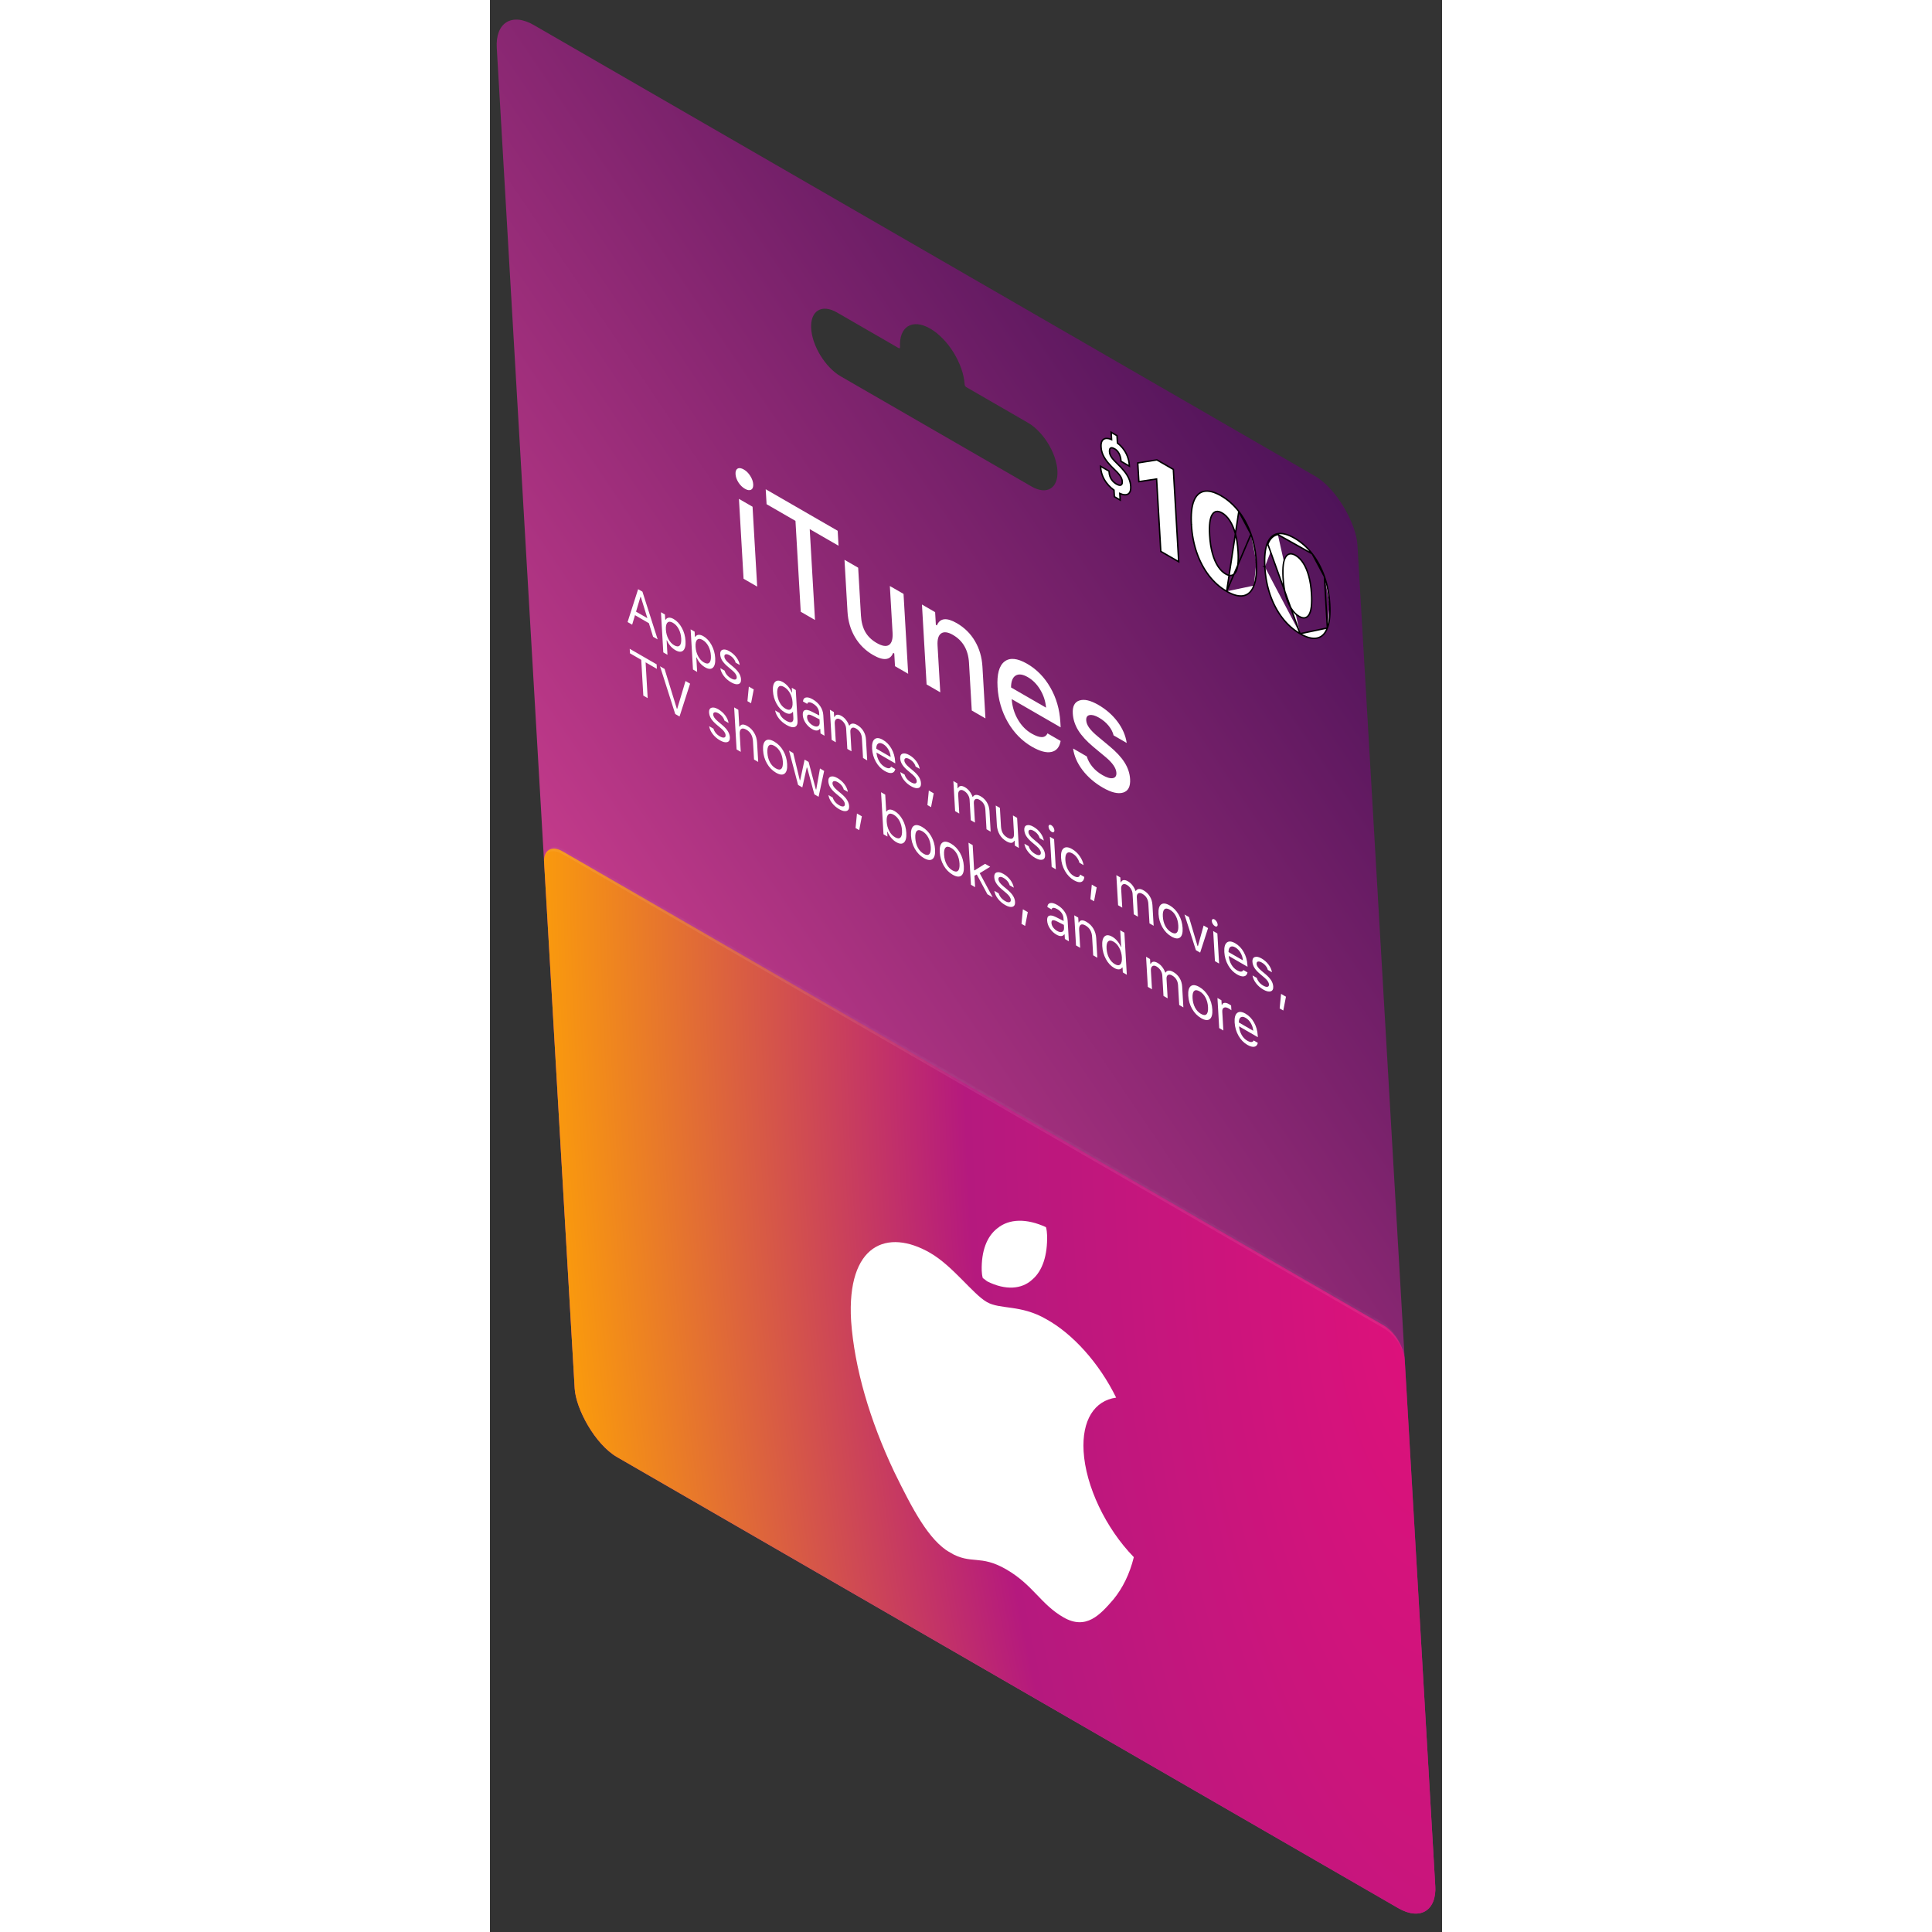 <svg width="300" height="300" viewBox="0 0 171 347" fill="none" xmlns="http://www.w3.org/2000/svg">
<rect x="0" y="0" width="171" height="347" fill="#333333" stroke="none"/>
<g clip-path="url(#clip0_6873_1550)">
<path fill-rule="evenodd" clip-rule="evenodd" d="M155.807 97.847C155.544 93.309 152.14 87.787 148.203 85.515L7.874 4.496C3.937 2.223 0.959 4.059 1.223 8.597L15.194 249.449C15.458 253.987 18.862 259.508 22.799 261.781L163.128 342.8C167.065 345.072 170.042 343.236 169.779 338.698L155.807 97.847ZM85.256 69.052V69.052C85.266 69.226 85.394 69.44 85.545 69.527L96.614 75.918C99.36 77.503 101.736 81.355 101.92 84.522C102.103 87.688 100.026 88.969 97.279 87.383L62.997 67.591C60.25 66.005 57.875 62.153 57.691 58.986C57.508 55.82 59.585 54.539 62.332 56.125L73.401 62.516C73.551 62.602 73.662 62.526 73.652 62.353V62.353C73.438 58.659 75.862 57.164 79.066 59.014C82.271 60.864 85.042 65.359 85.256 69.052Z" fill="url(#paint0_linear_6873_1550)"/>
<mask id="path-3-inside-1_6873_1550" fill="white">
<path d="M9.714 154.956C9.582 152.688 11.071 151.769 13.04 152.906L160.496 238.04C162.465 239.176 164.167 241.937 164.299 244.206L170.257 346.915L15.672 257.665L9.714 154.956Z"/>
</mask>
<path d="M9.714 154.956C9.582 152.688 11.071 151.769 13.04 152.906L160.496 238.04C162.465 239.176 164.167 241.937 164.299 244.206L170.257 346.915L15.672 257.665L9.714 154.956Z" fill="url(#paint1_radial_6873_1550)"/>
<path d="M9.714 154.956C9.566 152.404 11.241 151.371 13.455 152.649L160.021 237.269C162.235 238.548 164.15 241.653 164.299 244.206L164.299 244.206C164.183 242.221 162.494 239.69 160.526 238.554L13.069 153.419C11.101 152.283 9.599 152.971 9.714 154.956L9.714 154.956ZM170.257 346.915L15.672 257.665L170.257 346.915ZM15.672 257.665L9.476 150.848L15.672 257.665ZM164.06 240.098L170.257 346.915L164.06 240.098Z" fill="white" fill-opacity="0.1" mask="url(#path-3-inside-1_6873_1550)"/>
<g clip-path="url(#clip1_6873_1550)">
<path d="M112.467 251.02C108.54 251.569 106.3 255.104 106.622 260.654C106.985 266.898 110.567 274.466 115.643 279.676C114.889 282.727 113.636 285.223 112.006 287.233C109.606 290.004 107.093 292.845 102.997 290.48C98.901 288.115 97.535 284.644 92.716 281.862C88.018 279.15 86.501 281.09 82.646 278.864C78.791 276.639 75.907 271.084 72.606 264.35C68.228 255.117 65.472 245.747 64.86 237.213C64.063 223.476 71.347 220.573 79.057 225.025C83.153 227.389 86.703 232.389 89.233 233.85C91.642 235.241 95.312 234.275 99.889 236.918C104.7 239.562 109.431 244.841 112.467 251.02ZM97.383 229.838C99.27 228.246 100.153 225.403 100.064 221.864C100.04 221.448 100.008 220.893 99.863 220.407C96.394 218.806 93.254 218.871 91.142 220.602C89.247 222.056 88.236 224.691 88.324 228.229C88.349 228.646 88.373 229.062 88.517 229.548C88.758 229.687 89.128 230.034 89.369 230.173C92.605 231.774 95.504 231.57 97.383 229.838Z" fill="white"/>
</g>
<path d="M29.298 114.367L28.547 111.932L26.05 110.49L25.539 112.197L24.717 111.722L26.612 105.822L27.386 106.269L30.12 114.842L29.298 114.367ZM27.032 107.194L26.236 109.856L28.272 111.031L27.102 107.234L27.032 107.194ZM32.992 111.183C33.59 111.528 34.082 112.057 34.468 112.771C34.857 113.487 35.076 114.27 35.125 115.119C35.175 115.965 35.034 116.54 34.704 116.844C34.374 117.144 33.911 117.123 33.317 116.78C32.983 116.587 32.683 116.338 32.416 116.032C32.148 115.722 31.942 115.387 31.798 115.025L31.729 114.985L31.881 117.603L31.132 117.171L30.714 109.959L31.427 110.371L31.48 111.274L31.549 111.314C31.682 111.09 31.875 110.966 32.129 110.941C32.386 110.918 32.673 110.999 32.992 111.183ZM33.093 115.899C33.523 116.147 33.849 116.163 34.072 115.945C34.295 115.728 34.388 115.304 34.351 114.672C34.314 114.04 34.164 113.475 33.9 112.976C33.638 112.48 33.293 112.107 32.863 111.86C32.44 111.615 32.114 111.603 31.886 111.824C31.657 112.041 31.561 112.46 31.597 113.082C31.633 113.701 31.785 114.263 32.053 114.77C32.323 115.278 32.67 115.655 33.093 115.899ZM38.324 114.261C38.921 114.606 39.413 115.135 39.799 115.85C40.188 116.565 40.407 117.348 40.457 118.197C40.506 119.043 40.365 119.618 40.035 119.922C39.705 120.222 39.243 120.201 38.648 119.858C38.315 119.665 38.014 119.416 37.747 119.11C37.48 118.8 37.274 118.465 37.13 118.104L37.06 118.063L37.212 120.681L36.464 120.249L36.045 113.038L36.759 113.449L36.811 114.352L36.881 114.392C37.014 114.168 37.207 114.044 37.46 114.019C37.717 113.996 38.005 114.077 38.324 114.261ZM38.425 118.977C38.854 119.225 39.18 119.241 39.403 119.023C39.626 118.806 39.719 118.382 39.682 117.75C39.646 117.118 39.495 116.553 39.231 116.055C38.969 115.558 38.624 115.186 38.195 114.938C37.771 114.693 37.446 114.681 37.217 114.902C36.989 115.119 36.892 115.538 36.929 116.16C36.964 116.779 37.116 117.341 37.384 117.848C37.654 118.356 38.002 118.733 38.425 118.977ZM41.354 117.532C41.328 117.084 41.473 116.806 41.789 116.698C42.105 116.589 42.512 116.679 43.011 116.967C43.501 117.25 43.913 117.614 44.248 118.059C44.582 118.504 44.786 118.963 44.862 119.436L44.122 119.009C44.057 118.759 43.931 118.518 43.744 118.287C43.559 118.054 43.328 117.858 43.049 117.697C42.768 117.534 42.536 117.473 42.353 117.513C42.173 117.555 42.09 117.694 42.104 117.932C42.115 118.116 42.189 118.307 42.327 118.506C42.467 118.703 42.679 118.921 42.962 119.159L43.696 119.776C44.149 120.158 44.489 120.527 44.714 120.883C44.942 121.241 45.068 121.612 45.09 121.997C45.118 122.475 44.962 122.765 44.623 122.866C44.284 122.965 43.845 122.858 43.305 122.546C42.783 122.245 42.348 121.864 41.999 121.404C41.65 120.944 41.442 120.479 41.375 120.007L42.145 120.452C42.223 120.723 42.359 120.979 42.556 121.222C42.752 121.461 42.996 121.665 43.289 121.834C43.605 122.017 43.861 122.088 44.054 122.048C44.248 122.008 44.338 121.865 44.324 121.617C44.302 121.249 44.04 120.852 43.536 120.425L42.718 119.735C42.267 119.355 41.932 118.99 41.712 118.641C41.496 118.29 41.376 117.92 41.354 117.532ZM46.898 126.307L46.245 125.931L46.497 123.318L47.376 123.825L46.898 126.307ZM54.055 127.337C54.284 127.13 54.381 126.731 54.347 126.139C54.313 125.547 54.161 125.004 53.891 124.509C53.621 124.014 53.272 123.642 52.842 123.395C52.413 123.147 52.09 123.128 51.872 123.338C51.654 123.549 51.563 123.953 51.598 124.552C51.632 125.15 51.779 125.692 52.037 126.177C52.295 126.662 52.638 127.028 53.068 127.276C53.5 127.526 53.829 127.546 54.055 127.337ZM53.272 130.215C52.712 129.892 52.25 129.496 51.887 129.028C51.526 128.561 51.304 128.085 51.219 127.6L52.011 128.057C52.065 128.305 52.198 128.553 52.412 128.803C52.625 129.052 52.897 129.272 53.228 129.463C53.648 129.706 53.97 129.781 54.191 129.689C54.416 129.603 54.517 129.36 54.494 128.963L54.432 127.899L54.363 127.859C54.232 128.071 54.044 128.186 53.798 128.202C53.552 128.215 53.268 128.129 52.946 127.943C52.343 127.595 51.85 127.073 51.468 126.377C51.085 125.678 50.87 124.92 50.823 124.105C50.776 123.289 50.916 122.735 51.244 122.443C51.572 122.15 52.035 122.177 52.632 122.522C52.96 122.711 53.263 122.97 53.543 123.3C53.823 123.626 54.039 123.974 54.193 124.344L54.262 124.384L54.212 123.526L54.926 123.938L55.245 129.44C55.28 130.045 55.12 130.417 54.763 130.558C54.407 130.698 53.91 130.583 53.272 130.215ZM57.957 130.274C58.343 130.496 58.654 130.552 58.892 130.44C59.132 130.33 59.241 130.081 59.218 129.693L59.19 129.197L57.933 128.564C57.581 128.386 57.327 128.321 57.169 128.37C57.013 128.418 56.942 128.579 56.958 128.853C56.974 129.124 57.075 129.389 57.261 129.649C57.446 129.904 57.678 130.113 57.957 130.274ZM57.862 130.95C57.401 130.684 57.012 130.319 56.697 129.856C56.384 129.391 56.213 128.915 56.185 128.426C56.157 127.945 56.283 127.653 56.563 127.549C56.843 127.446 57.256 127.534 57.802 127.814L59.149 128.5L59.121 128.008C59.101 127.674 58.996 127.366 58.806 127.085C58.616 126.804 58.347 126.563 57.999 126.362C57.718 126.2 57.488 126.123 57.309 126.133C57.13 126.143 57.021 126.24 56.981 126.424L56.224 125.987C56.248 125.584 56.421 125.348 56.742 125.278C57.066 125.209 57.479 125.32 57.981 125.61C58.549 125.938 58.998 126.351 59.327 126.847C59.655 127.344 59.836 127.875 59.869 128.44L60.084 132.141L59.37 131.729L59.324 130.932L59.254 130.892C59.12 131.092 58.933 131.197 58.692 131.207C58.452 131.217 58.175 131.131 57.862 130.95ZM61.369 132.883L61.055 127.477L61.769 127.889L61.818 128.742L61.888 128.782C61.978 128.543 62.131 128.407 62.348 128.374C62.564 128.337 62.829 128.409 63.142 128.59C63.45 128.767 63.719 129.005 63.949 129.303C64.182 129.602 64.364 129.93 64.494 130.286L64.564 130.327C64.674 130.109 64.852 129.989 65.098 129.966C65.343 129.943 65.625 130.023 65.944 130.208C66.423 130.484 66.8 130.85 67.076 131.307C67.352 131.76 67.506 132.269 67.539 132.834L67.755 136.571L67.007 136.139L66.802 132.603C66.756 131.811 66.404 131.224 65.746 130.844C65.427 130.66 65.172 130.63 64.984 130.753C64.794 130.877 64.71 131.114 64.73 131.465L64.932 134.94L64.184 134.508L63.971 130.837C63.952 130.516 63.847 130.209 63.657 129.914C63.469 129.622 63.227 129.39 62.931 129.219C62.626 129.043 62.376 129.028 62.18 129.173C61.986 129.32 61.901 129.584 61.923 129.965L62.117 133.315L61.369 132.883ZM70.619 133.644C70.245 133.428 69.946 133.395 69.722 133.547C69.499 133.699 69.386 134.006 69.385 134.467L71.969 135.959C71.932 135.476 71.791 135.023 71.545 134.6C71.299 134.177 70.991 133.858 70.619 133.644ZM72.049 137.697L72.797 138.129C72.711 138.532 72.502 138.765 72.169 138.828C71.839 138.893 71.419 138.778 70.909 138.483C70.259 138.108 69.73 137.56 69.32 136.839C68.911 136.115 68.682 135.325 68.632 134.469C68.583 133.616 68.735 133.047 69.088 132.759C69.441 132.472 69.94 132.515 70.584 132.886C71.216 133.251 71.728 133.781 72.118 134.475C72.509 135.169 72.729 135.937 72.778 136.78L72.797 137.111L69.425 135.164L69.427 135.204C69.479 135.751 69.634 136.251 69.893 136.704C70.155 137.159 70.484 137.501 70.882 137.731C71.488 138.081 71.877 138.07 72.049 137.697ZM73.679 136.195C73.653 135.747 73.798 135.469 74.114 135.361C74.43 135.252 74.838 135.342 75.337 135.63C75.827 135.913 76.239 136.277 76.573 136.722C76.907 137.167 77.112 137.626 77.187 138.099L76.447 137.672C76.382 137.422 76.256 137.181 76.069 136.95C75.885 136.717 75.653 136.521 75.375 136.36C75.093 136.198 74.861 136.136 74.679 136.176C74.499 136.218 74.416 136.357 74.43 136.595C74.44 136.779 74.514 136.97 74.652 137.169C74.793 137.367 75.004 137.584 75.287 137.822L76.021 138.439C76.475 138.821 76.814 139.19 77.04 139.546C77.268 139.904 77.393 140.275 77.415 140.66C77.443 141.138 77.287 141.428 76.949 141.529C76.609 141.628 76.17 141.521 75.631 141.21C75.109 140.908 74.673 140.527 74.324 140.067C73.975 139.607 73.767 139.142 73.701 138.67L74.471 139.115C74.548 139.386 74.685 139.642 74.881 139.885C75.077 140.124 75.322 140.328 75.615 140.497C75.931 140.68 76.186 140.751 76.38 140.711C76.574 140.671 76.663 140.528 76.649 140.28C76.628 139.913 76.365 139.515 75.861 139.089L75.043 138.398C74.592 138.018 74.257 137.654 74.038 137.304C73.821 136.953 73.701 136.583 73.679 136.195ZM79.223 144.97L78.571 144.594L78.823 141.981L79.701 142.489L79.223 144.97ZM83.545 145.687L83.231 140.28L83.945 140.692L83.994 141.545L84.064 141.585C84.154 141.346 84.307 141.21 84.524 141.177C84.74 141.14 85.005 141.212 85.318 141.393C85.626 141.571 85.895 141.808 86.125 142.106C86.358 142.406 86.54 142.733 86.67 143.09L86.739 143.13C86.85 142.913 87.028 142.792 87.273 142.769C87.519 142.746 87.801 142.827 88.12 143.011C88.599 143.287 88.976 143.654 89.252 144.11C89.528 144.564 89.682 145.073 89.715 145.638L89.931 149.374L89.183 148.942L88.978 145.406C88.932 144.614 88.58 144.028 87.922 143.648C87.603 143.463 87.349 143.433 87.159 143.556C86.97 143.68 86.886 143.917 86.906 144.268L87.108 147.744L86.36 147.312L86.147 143.641C86.128 143.32 86.023 143.012 85.832 142.718C85.644 142.425 85.403 142.193 85.107 142.022C84.802 141.847 84.552 141.831 84.356 141.977C84.162 142.123 84.077 142.387 84.099 142.769L84.293 146.119L83.545 145.687ZM94.68 146.89L94.993 152.296L94.28 151.884L94.231 151.037L94.161 150.997C94.06 151.232 93.891 151.361 93.653 151.382C93.416 151.4 93.119 151.306 92.763 151.101C92.24 150.799 91.833 150.398 91.54 149.896C91.248 149.394 91.083 148.82 91.045 148.175L90.842 144.675L91.591 145.107L91.781 148.397C91.81 148.888 91.915 149.298 92.097 149.625C92.278 149.95 92.554 150.219 92.926 150.434C93.335 150.67 93.642 150.719 93.847 150.583C94.055 150.444 94.145 150.136 94.117 149.658L93.931 146.458L94.68 146.89ZM95.968 149.064C95.942 148.616 96.087 148.338 96.403 148.229C96.719 148.121 97.127 148.211 97.626 148.499C98.116 148.782 98.528 149.146 98.862 149.591C99.196 150.036 99.401 150.495 99.476 150.968L98.736 150.541C98.671 150.29 98.545 150.049 98.358 149.819C98.174 149.586 97.942 149.389 97.664 149.229C97.382 149.066 97.15 149.005 96.968 149.045C96.788 149.086 96.705 149.226 96.719 149.463C96.729 149.647 96.803 149.839 96.941 150.038C97.082 150.235 97.293 150.453 97.576 150.69L98.31 151.308C98.764 151.689 99.103 152.058 99.329 152.415C99.557 152.773 99.682 153.144 99.704 153.528C99.732 154.006 99.577 154.296 99.238 154.398C98.899 154.496 98.459 154.39 97.92 154.078C97.398 153.777 96.962 153.396 96.613 152.936C96.264 152.476 96.056 152.01 95.99 151.539L96.76 151.983C96.837 152.254 96.974 152.511 97.17 152.753C97.366 152.993 97.611 153.197 97.904 153.366C98.22 153.549 98.475 153.62 98.669 153.58C98.863 153.54 98.953 153.396 98.938 153.149C98.917 152.781 98.654 152.384 98.15 151.957L97.332 151.267C96.881 150.887 96.546 150.522 96.327 150.173C96.11 149.821 95.991 149.452 95.968 149.064ZM100.888 155.7L100.574 150.293L101.322 150.725L101.636 156.132L100.888 155.7ZM101.244 149.449C101.149 149.507 101.03 149.495 100.885 149.411C100.74 149.327 100.613 149.198 100.505 149.022C100.396 148.843 100.337 148.672 100.328 148.508C100.318 148.344 100.361 148.233 100.455 148.174C100.55 148.113 100.67 148.124 100.815 148.207C100.96 148.291 101.087 148.422 101.195 148.601C101.303 148.777 101.362 148.947 101.372 149.111C101.381 149.274 101.339 149.387 101.244 149.449ZM106.628 155.388L105.871 154.951C105.791 154.63 105.639 154.318 105.417 154.015C105.198 153.711 104.927 153.466 104.605 153.28C104.185 153.037 103.86 153.024 103.632 153.241C103.406 153.46 103.311 153.875 103.346 154.487C103.383 155.109 103.536 155.677 103.807 156.193C104.078 156.704 104.422 157.081 104.84 157.322C105.156 157.504 105.414 157.574 105.613 157.531C105.815 157.489 105.942 157.336 105.994 157.072L106.751 157.509C106.711 157.981 106.528 158.277 106.201 158.399C105.875 158.517 105.437 158.418 104.889 158.102C104.231 157.722 103.692 157.165 103.274 156.433C102.856 155.697 102.622 154.899 102.572 154.04C102.523 153.197 102.678 152.636 103.038 152.356C103.397 152.075 103.905 152.124 104.56 152.502C105.108 152.819 105.564 153.242 105.929 153.773C106.296 154.305 106.529 154.843 106.628 155.388ZM108.495 161.87L107.842 161.493L108.094 158.881L108.973 159.388L108.495 161.87ZM112.816 162.586L112.503 157.18L113.216 157.592L113.266 158.445L113.335 158.485C113.425 158.246 113.578 158.11 113.795 158.077C114.012 158.04 114.276 158.112 114.59 158.293C114.897 158.471 115.166 158.708 115.396 159.006C115.63 159.305 115.811 159.633 115.941 159.989L116.011 160.03C116.122 159.812 116.3 159.692 116.545 159.669C116.79 159.646 117.072 159.726 117.391 159.911C117.87 160.187 118.247 160.553 118.523 161.01C118.799 161.463 118.953 161.972 118.986 162.538L119.203 166.274L118.455 165.842L118.249 162.306C118.203 161.514 117.851 160.927 117.193 160.547C116.874 160.363 116.62 160.333 116.431 160.456C116.242 160.58 116.157 160.817 116.178 161.168L116.379 164.644L115.631 164.212L115.418 160.541C115.399 160.22 115.295 159.912 115.104 159.618C114.916 159.325 114.674 159.093 114.378 158.922C114.074 158.746 113.823 158.731 113.627 158.876C113.434 159.023 113.348 159.287 113.37 159.668L113.565 163.018L112.816 162.586ZM121.301 166.317C121.562 166.807 121.915 167.18 122.359 167.436C122.802 167.693 123.134 167.715 123.355 167.503C123.575 167.287 123.666 166.859 123.629 166.217C123.592 165.575 123.443 165.009 123.182 164.519C122.92 164.025 122.568 163.651 122.124 163.394C121.68 163.138 121.348 163.118 121.128 163.333C120.908 163.545 120.816 163.972 120.853 164.614C120.891 165.256 121.04 165.824 121.301 166.317ZM123.94 168.378C123.583 168.654 123.071 168.599 122.404 168.214C121.737 167.829 121.194 167.275 120.777 166.552C120.362 165.828 120.129 165.033 120.079 164.167C120.029 163.298 120.182 162.725 120.539 162.45C120.896 162.175 121.409 162.23 122.079 162.617C122.749 163.004 123.291 163.558 123.706 164.279C124.121 164.999 124.353 165.794 124.403 166.664C124.454 167.53 124.299 168.101 123.94 168.378ZM124.74 164.246L125.541 164.708L127.083 169.902L127.152 169.942L128.177 166.23L128.978 166.692L127.555 171.096L126.79 170.654L124.74 164.246ZM130.211 172.629L129.898 167.223L130.646 167.655L130.96 173.062L130.211 172.629ZM130.568 166.379C130.473 166.437 130.353 166.425 130.208 166.341C130.063 166.257 129.936 166.128 129.828 165.952C129.72 165.773 129.661 165.602 129.651 165.438C129.642 165.274 129.684 165.163 129.779 165.104C129.874 165.043 129.993 165.054 130.138 165.137C130.283 165.221 130.41 165.352 130.519 165.531C130.627 165.707 130.686 165.877 130.695 166.041C130.705 166.204 130.662 166.317 130.568 166.379ZM133.884 170.17C133.51 169.954 133.211 169.922 132.987 170.073C132.763 170.225 132.651 170.532 132.65 170.993L135.234 172.485C135.197 172.002 135.056 171.549 134.81 171.126C134.564 170.703 134.256 170.384 133.884 170.17ZM135.314 174.223L136.062 174.655C135.976 175.058 135.767 175.291 135.434 175.354C135.104 175.419 134.684 175.304 134.173 175.009C133.524 174.634 132.994 174.086 132.585 173.365C132.176 172.641 131.947 171.851 131.897 170.995C131.848 170.142 132 169.573 132.353 169.285C132.706 168.998 133.205 169.041 133.849 169.412C134.481 169.777 134.993 170.307 135.383 171.001C135.774 171.695 135.994 172.463 136.043 173.306L136.062 173.637L132.69 171.69L132.692 171.731C132.744 172.277 132.899 172.777 133.158 173.23C133.42 173.685 133.749 174.027 134.147 174.257C134.753 174.607 135.142 174.596 135.314 174.223ZM136.944 172.721C136.918 172.273 137.063 171.995 137.379 171.887C137.695 171.778 138.103 171.868 138.602 172.156C139.092 172.439 139.504 172.803 139.838 173.248C140.172 173.693 140.377 174.152 140.452 174.625L139.712 174.198C139.647 173.948 139.521 173.707 139.334 173.476C139.15 173.243 138.918 173.047 138.64 172.886C138.358 172.724 138.126 172.662 137.944 172.702C137.764 172.744 137.681 172.883 137.695 173.121C137.705 173.305 137.779 173.496 137.917 173.695C138.058 173.893 138.269 174.11 138.552 174.348L139.286 174.965C139.74 175.347 140.079 175.716 140.305 176.072C140.533 176.43 140.658 176.801 140.68 177.186C140.708 177.664 140.553 177.954 140.214 178.055C139.875 178.154 139.435 178.047 138.896 177.736C138.374 177.434 137.938 177.053 137.589 176.593C137.24 176.133 137.032 175.668 136.966 175.196L137.736 175.641C137.813 175.912 137.95 176.168 138.146 176.411C138.342 176.65 138.587 176.854 138.88 177.023C139.196 177.206 139.451 177.277 139.645 177.237C139.839 177.197 139.928 177.054 139.914 176.806C139.893 176.439 139.63 176.041 139.126 175.615L138.308 174.924C137.857 174.544 137.522 174.18 137.303 173.83C137.086 173.479 136.967 173.109 136.944 172.721ZM142.488 181.496L141.836 181.12L142.088 178.507L142.967 179.015L142.488 181.496ZM28.327 125.385L27.544 124.933L27.171 118.509L25.148 117.341L25.101 116.528L29.93 119.316L29.977 120.129L27.954 118.961L28.327 125.385ZM34.05 128.689L33.276 128.242L30.541 119.669L31.363 120.144L33.56 127.277L33.63 127.317L35.122 122.314L35.945 122.789L34.05 128.689ZM39.351 127.955C39.325 127.507 39.47 127.229 39.786 127.12C40.102 127.012 40.51 127.102 41.009 127.39C41.499 127.673 41.911 128.037 42.245 128.482C42.58 128.927 42.784 129.386 42.859 129.859L42.12 129.432C42.055 129.181 41.928 128.94 41.741 128.709C41.557 128.477 41.325 128.28 41.047 128.119C40.766 127.957 40.534 127.896 40.351 127.936C40.171 127.977 40.088 128.117 40.102 128.354C40.113 128.538 40.187 128.73 40.325 128.929C40.465 129.126 40.676 129.344 40.959 129.581L41.693 130.199C42.147 130.58 42.487 130.949 42.712 131.306C42.94 131.663 43.065 132.035 43.088 132.419C43.115 132.897 42.96 133.187 42.621 133.289C42.282 133.387 41.843 133.28 41.303 132.969C40.781 132.668 40.346 132.287 39.996 131.827C39.647 131.367 39.44 130.901 39.373 130.43L40.143 130.874C40.22 131.145 40.357 131.402 40.553 131.644C40.75 131.884 40.994 132.088 41.287 132.257C41.603 132.439 41.858 132.511 42.052 132.471C42.246 132.431 42.336 132.287 42.321 132.04C42.3 131.672 42.037 131.275 41.533 130.848L40.715 130.158C40.264 129.778 39.929 129.413 39.71 129.063C39.493 128.712 39.374 128.343 39.351 127.955ZM44.297 134.606L43.859 127.053L44.607 127.485L44.781 130.484L44.851 130.524C44.952 130.288 45.12 130.159 45.354 130.136C45.591 130.114 45.886 130.206 46.24 130.41C46.739 130.698 47.144 131.103 47.454 131.625C47.765 132.143 47.938 132.717 47.975 133.345L48.178 136.846L47.429 136.414L47.239 133.124C47.183 132.168 46.794 131.481 46.072 131.064C45.66 130.827 45.348 130.78 45.135 130.926C44.925 131.069 44.833 131.373 44.86 131.838L45.045 135.038L44.297 134.606ZM50.276 136.889C50.537 137.379 50.89 137.753 51.334 138.009C51.777 138.265 52.109 138.287 52.33 138.075C52.55 137.86 52.641 137.431 52.604 136.789C52.567 136.147 52.418 135.581 52.157 135.091C51.895 134.598 51.543 134.223 51.099 133.967C50.655 133.71 50.323 133.69 50.103 133.905C49.883 134.118 49.791 134.545 49.828 135.186C49.866 135.828 50.015 136.396 50.276 136.889ZM52.914 138.951C52.558 139.226 52.046 139.171 51.379 138.786C50.712 138.401 50.169 137.847 49.752 137.125C49.337 136.4 49.104 135.605 49.054 134.739C49.004 133.87 49.157 133.298 49.514 133.022C49.87 132.747 50.384 132.802 51.054 133.189C51.724 133.576 52.266 134.13 52.681 134.851C53.095 135.572 53.328 136.367 53.378 137.236C53.429 138.102 53.274 138.673 52.914 138.951ZM60.023 138.46L59.023 143.108L58.262 142.668L56.971 137.88L56.901 137.84L56.1 141.42L55.343 140.983L53.715 134.818L54.472 135.255L55.645 140.11L55.715 140.151L56.513 136.433L57.23 136.847L58.53 141.776L58.599 141.816L59.271 138.025L60.023 138.46ZM60.773 140.322C60.747 139.874 60.892 139.596 61.208 139.488C61.524 139.38 61.931 139.469 62.43 139.757C62.92 140.04 63.332 140.404 63.667 140.849C64.001 141.294 64.205 141.753 64.281 142.226L63.541 141.8C63.476 141.549 63.35 141.308 63.163 141.077C62.978 140.844 62.747 140.648 62.468 140.487C62.187 140.325 61.955 140.263 61.772 140.303C61.592 140.345 61.509 140.484 61.523 140.722C61.534 140.906 61.608 141.097 61.746 141.296C61.886 141.494 62.098 141.711 62.381 141.949L63.114 142.566C63.568 142.948 63.908 143.317 64.133 143.673C64.361 144.031 64.487 144.402 64.509 144.787C64.537 145.265 64.381 145.555 64.042 145.656C63.703 145.755 63.264 145.648 62.724 145.337C62.202 145.035 61.767 144.654 61.418 144.194C61.069 143.734 60.861 143.269 60.794 142.797L61.564 143.242C61.642 143.513 61.779 143.769 61.975 144.012C62.171 144.251 62.415 144.455 62.708 144.624C63.024 144.807 63.279 144.878 63.473 144.838C63.667 144.798 63.757 144.655 63.743 144.407C63.721 144.04 63.459 143.642 62.955 143.216L62.137 142.525C61.686 142.145 61.35 141.781 61.131 141.431C60.915 141.08 60.795 140.71 60.773 140.322ZM66.317 149.097L65.664 148.721L65.916 146.108L66.795 146.616L66.317 149.097ZM72.976 151.255C72.651 151.068 72.35 150.813 72.074 150.492C71.8 150.169 71.58 149.815 71.415 149.428L71.345 149.388L71.395 150.251L70.682 149.839L70.244 142.286L70.992 142.718L71.166 145.717L71.236 145.757C71.347 145.54 71.529 145.423 71.783 145.404C72.04 145.388 72.329 145.473 72.651 145.659C73.249 146.003 73.74 146.533 74.127 147.247C74.513 147.961 74.731 148.743 74.78 149.592C74.829 150.438 74.689 151.013 74.359 151.317C74.031 151.619 73.57 151.599 72.976 151.255ZM72.522 146.335C72.096 146.089 71.769 146.075 71.54 146.292C71.314 146.511 71.22 146.933 71.256 147.558C71.292 148.183 71.444 148.747 71.712 149.251C71.982 149.756 72.33 150.131 72.757 150.378C73.186 150.625 73.511 150.64 73.731 150.421C73.951 150.202 74.042 149.777 74.006 149.145C73.969 148.513 73.82 147.949 73.558 147.452C73.297 146.955 72.951 146.583 72.522 146.335ZM76.844 152.228C77.105 152.718 77.457 153.091 77.901 153.348C78.345 153.604 78.677 153.626 78.897 153.414C79.117 153.198 79.209 152.77 79.172 152.128C79.134 151.486 78.985 150.92 78.724 150.43C78.463 149.936 78.11 149.562 77.667 149.305C77.223 149.049 76.891 149.029 76.671 149.244C76.45 149.456 76.359 149.883 76.396 150.525C76.433 151.167 76.582 151.735 76.844 152.228ZM79.482 154.289C79.125 154.565 78.613 154.51 77.946 154.125C77.279 153.74 76.737 153.186 76.319 152.463C75.904 151.739 75.672 150.944 75.622 150.078C75.571 149.209 75.724 148.637 76.081 148.361C76.438 148.086 76.951 148.141 77.621 148.528C78.291 148.915 78.834 149.469 79.248 150.19C79.663 150.911 79.896 151.706 79.946 152.575C79.996 153.441 79.842 154.012 79.482 154.289ZM82.01 155.211C82.271 155.701 82.623 156.074 83.067 156.33C83.511 156.586 83.843 156.608 84.063 156.396C84.284 156.181 84.375 155.752 84.338 155.11C84.3 154.468 84.151 153.902 83.89 153.412C83.629 152.919 83.276 152.544 82.833 152.288C82.389 152.032 82.057 152.011 81.837 152.227C81.616 152.439 81.525 152.866 81.562 153.508C81.599 154.15 81.749 154.717 82.01 155.211ZM84.648 157.272C84.291 157.548 83.779 157.493 83.112 157.108C82.445 156.722 81.903 156.169 81.485 155.446C81.07 154.722 80.838 153.927 80.788 153.061C80.737 152.192 80.891 151.619 81.247 151.344C81.604 151.068 82.118 151.124 82.788 151.511C83.458 151.898 84 152.451 84.415 153.172C84.829 153.893 85.062 154.688 85.112 155.557C85.162 156.423 85.008 156.995 84.648 157.272ZM87.03 156.335L88.929 155.149L89.847 155.679L87.963 156.83L90.296 161.163L89.343 160.613L87.439 157.065L87.018 157.288L87.137 159.339L86.389 158.907L85.951 151.355L86.699 151.787L86.961 156.295L87.03 156.335ZM90.575 157.529C90.549 157.081 90.694 156.802 91.01 156.694C91.326 156.586 91.733 156.676 92.232 156.964C92.722 157.247 93.135 157.611 93.469 158.056C93.803 158.501 94.007 158.96 94.083 159.433L93.343 159.006C93.278 158.755 93.152 158.514 92.965 158.283C92.78 158.051 92.549 157.854 92.27 157.693C91.989 157.531 91.757 157.47 91.574 157.51C91.394 157.551 91.311 157.691 91.325 157.928C91.336 158.112 91.41 158.303 91.548 158.502C91.688 158.7 91.9 158.917 92.183 159.155L92.917 159.773C93.37 160.154 93.71 160.523 93.935 160.879C94.163 161.237 94.289 161.609 94.311 161.993C94.339 162.471 94.183 162.761 93.844 162.863C93.505 162.961 93.066 162.854 92.526 162.543C92.004 162.241 91.569 161.861 91.22 161.401C90.871 160.941 90.663 160.475 90.596 160.003L91.366 160.448C91.444 160.719 91.581 160.976 91.777 161.218C91.973 161.457 92.217 161.662 92.51 161.831C92.826 162.013 93.082 162.085 93.275 162.045C93.469 162.005 93.559 161.861 93.545 161.614C93.523 161.246 93.261 160.849 92.757 160.422L91.939 159.731C91.488 159.352 91.153 158.987 90.933 158.637C90.717 158.286 90.597 157.916 90.575 157.529ZM96.119 166.304L95.466 165.927L95.718 163.314L96.597 163.822L96.119 166.304ZM101.847 167.192C102.232 167.415 102.544 167.47 102.781 167.358C103.022 167.248 103.13 166.999 103.108 166.611L103.079 166.115L101.823 165.482C101.471 165.304 101.216 165.24 101.059 165.288C100.902 165.336 100.832 165.498 100.848 165.772C100.863 166.043 100.964 166.308 101.15 166.567C101.336 166.823 101.568 167.031 101.847 167.192ZM101.751 167.869C101.29 167.603 100.902 167.238 100.586 166.774C100.273 166.309 100.103 165.833 100.074 165.345C100.046 164.863 100.172 164.571 100.452 164.467C100.732 164.364 101.145 164.452 101.691 164.732L103.039 165.418L103.01 164.926C102.991 164.592 102.886 164.284 102.696 164.003C102.506 163.722 102.237 163.481 101.889 163.28C101.607 163.118 101.377 163.042 101.199 163.052C101.02 163.061 100.91 163.158 100.871 163.342L100.114 162.905C100.138 162.502 100.311 162.266 100.632 162.196C100.956 162.128 101.369 162.239 101.87 162.528C102.439 162.856 102.887 163.269 103.216 163.766C103.545 164.262 103.726 164.793 103.758 165.358L103.973 169.06L103.26 168.648L103.213 167.85L103.144 167.81C103.01 168.01 102.822 168.116 102.582 168.125C102.341 168.135 102.065 168.05 101.751 167.869ZM105.259 169.802L104.945 164.395L105.658 164.807L105.708 165.66L105.778 165.7C105.99 165.212 106.442 165.168 107.132 165.566C107.657 165.869 108.072 166.277 108.376 166.788C108.68 167.297 108.851 167.872 108.888 168.514L109.091 172.015L108.343 171.583L108.152 168.293C108.124 167.808 108.012 167.396 107.816 167.056C107.622 166.715 107.338 166.436 106.964 166.22C106.587 166.003 106.295 165.966 106.087 166.112C105.883 166.255 105.794 166.563 105.821 167.034L106.007 170.234L105.259 169.802ZM112.105 173.847C111.505 173.5 111.012 172.97 110.625 172.255C110.239 171.541 110.021 170.76 109.972 169.91C109.923 169.065 110.062 168.49 110.389 168.188C110.719 167.884 111.183 167.905 111.78 168.25C112.108 168.439 112.406 168.693 112.674 169.013C112.945 169.331 113.155 169.675 113.306 170.047L113.371 170.084L113.197 167.085L113.946 167.517L114.384 175.07L113.67 174.658L113.62 173.795L113.551 173.755C113.42 173.971 113.228 174.088 112.974 174.106C112.72 174.121 112.43 174.034 112.105 173.847ZM112 169.128C111.573 168.881 111.249 168.869 111.026 169.089C110.803 169.306 110.71 169.729 110.746 170.357C110.783 170.989 110.932 171.554 111.194 172.05C111.458 172.549 111.805 172.922 112.234 173.17C112.66 173.416 112.986 173.43 113.212 173.211C113.438 172.992 113.532 172.57 113.496 171.945C113.46 171.326 113.307 170.763 113.036 170.254C112.769 169.748 112.423 169.372 112 169.128ZM118.155 177.248L117.842 171.841L118.555 172.253L118.605 173.106L118.674 173.146C118.764 172.907 118.917 172.771 119.134 172.738C119.351 172.701 119.615 172.773 119.929 172.954C120.236 173.132 120.505 173.369 120.735 173.667C120.969 173.967 121.15 174.294 121.28 174.651L121.35 174.691C121.46 174.474 121.639 174.353 121.884 174.33C122.129 174.307 122.411 174.388 122.73 174.572C123.209 174.848 123.586 175.214 123.862 175.671C124.138 176.124 124.292 176.634 124.325 177.199L124.542 180.935L123.793 180.503L123.588 176.967C123.542 176.175 123.19 175.589 122.532 175.208C122.213 175.024 121.959 174.994 121.77 175.117C121.581 175.241 121.496 175.478 121.517 175.829L121.718 179.305L120.97 178.873L120.757 175.202C120.738 174.881 120.634 174.573 120.443 174.279C120.255 173.986 120.013 173.754 119.717 173.583C119.413 173.407 119.162 173.392 118.966 173.537C118.773 173.684 118.687 173.948 118.709 174.33L118.904 177.68L118.155 177.248ZM126.64 180.978C126.901 181.468 127.254 181.841 127.697 182.098C128.141 182.354 128.473 182.376 128.694 182.164C128.914 181.948 129.005 181.52 128.968 180.878C128.931 180.236 128.782 179.67 128.521 179.18C128.259 178.686 127.907 178.312 127.463 178.055C127.019 177.799 126.687 177.779 126.467 177.994C126.247 178.206 126.155 178.633 126.192 179.275C126.23 179.917 126.379 180.485 126.64 180.978ZM129.278 183.039C128.922 183.315 128.41 183.26 127.743 182.875C127.076 182.49 126.533 181.936 126.116 181.213C125.701 180.489 125.468 179.694 125.418 178.828C125.368 177.959 125.521 177.387 125.878 177.111C126.235 176.836 126.748 176.891 127.418 177.278C128.088 177.665 128.63 178.219 129.045 178.94C129.459 179.66 129.692 180.456 129.742 181.325C129.793 182.191 129.638 182.762 129.278 183.039ZM130.976 184.65L130.662 179.243L131.376 179.655L131.422 180.458L131.492 180.498C131.546 180.274 131.69 180.149 131.924 180.122C132.158 180.096 132.43 180.172 132.741 180.351C132.883 180.433 133.008 180.514 133.116 180.592L133.166 181.455C133.063 181.363 132.902 181.254 132.685 181.128C132.328 180.922 132.041 180.876 131.823 180.99C131.605 181.103 131.508 181.35 131.53 181.732L131.724 185.082L130.976 184.65ZM135.737 182.818C135.362 182.602 135.063 182.57 134.84 182.721C134.616 182.873 134.503 183.18 134.502 183.641L137.086 185.133C137.05 184.65 136.908 184.197 136.662 183.774C136.416 183.351 136.108 183.032 135.737 182.818ZM137.166 186.871L137.914 187.303C137.828 187.706 137.619 187.939 137.286 188.002C136.956 188.067 136.536 187.952 136.026 187.657C135.376 187.282 134.847 186.734 134.438 186.013C134.028 185.289 133.799 184.499 133.749 183.643C133.7 182.79 133.852 182.221 134.205 181.933C134.558 181.646 135.057 181.689 135.701 182.06C136.333 182.425 136.845 182.955 137.235 183.649C137.626 184.343 137.846 185.111 137.895 185.954L137.914 186.285L134.542 184.338L134.545 184.378C134.596 184.925 134.751 185.425 135.01 185.878C135.272 186.333 135.601 186.675 135.999 186.905C136.605 187.255 136.994 187.244 137.166 186.871Z" fill="white"/>
<path d="M112.628 78.378L112.621 78.25L112.509 78.185L111.684 77.709L111.572 77.644L111.58 77.773L111.648 78.947C111.35 78.818 111.079 78.749 110.837 78.74C110.471 78.726 110.189 78.846 109.995 79.101L109.995 79.101L109.995 79.102C109.803 79.361 109.725 79.75 109.755 80.261C109.784 80.777 109.907 81.275 110.127 81.751L110.127 81.751L110.128 81.752C110.349 82.218 110.644 82.67 111.01 83.109L111.01 83.109L111.011 83.111C111.375 83.541 111.794 83.98 112.267 84.429L112.267 84.429C112.587 84.731 112.839 85.001 113.025 85.24L113.025 85.24L113.027 85.242C113.212 85.476 113.341 85.688 113.421 85.88L113.421 85.88L113.422 85.884C113.506 86.076 113.555 86.277 113.567 86.489C113.58 86.708 113.547 86.873 113.472 86.989L113.471 86.989C113.4 87.102 113.286 87.158 113.123 87.155C112.965 87.15 112.76 87.078 112.503 86.93C112.353 86.843 112.201 86.732 112.047 86.596C111.902 86.466 111.767 86.314 111.644 86.137C111.526 85.969 111.426 85.771 111.346 85.54C111.267 85.314 111.217 85.052 111.2 84.752L111.192 84.624L111.081 84.56L109.783 83.811L109.672 83.746L109.679 83.875C109.71 84.406 109.814 84.909 109.995 85.382L109.995 85.383C110.174 85.845 110.405 86.27 110.688 86.654C110.966 87.032 111.27 87.365 111.6 87.652L111.602 87.653C111.762 87.79 111.922 87.915 112.081 88.03L112.142 89.081L112.15 89.21L112.261 89.274L113.082 89.748L113.193 89.812L113.185 89.683L113.125 88.632C113.422 88.762 113.693 88.839 113.937 88.863L113.938 88.863C114.326 88.898 114.624 88.791 114.826 88.54C115.033 88.288 115.118 87.89 115.087 87.355C115.057 86.839 114.936 86.345 114.715 85.877C114.501 85.415 114.209 84.966 113.843 84.531C113.487 84.1 113.069 83.658 112.593 83.204C112.253 82.874 111.989 82.593 111.798 82.358C111.612 82.124 111.486 81.916 111.411 81.731C111.333 81.541 111.287 81.342 111.275 81.133C111.262 80.914 111.286 80.744 111.343 80.619C111.402 80.501 111.499 80.437 111.639 80.429L111.639 80.429L111.641 80.429C111.778 80.418 111.964 80.476 112.205 80.615C112.369 80.71 112.514 80.827 112.64 80.964L112.64 80.964L112.641 80.965C112.772 81.106 112.886 81.265 112.983 81.445L112.983 81.445L112.984 81.447C113.079 81.622 113.157 81.816 113.215 82.032L113.215 82.032L113.216 82.036C113.276 82.249 113.314 82.478 113.328 82.723L113.336 82.851L113.447 82.915L114.734 83.658L114.845 83.723L114.838 83.594C114.811 83.132 114.728 82.684 114.587 82.251C114.45 81.817 114.263 81.408 114.024 81.025C113.787 80.644 113.506 80.297 113.184 79.986C113.029 79.836 112.867 79.697 112.697 79.568L112.628 78.378Z" fill="white" stroke="black" stroke-width="0.257"/>
<path d="M132.315 106.206L132.314 106.205C131.106 105.503 130.04 104.556 129.122 103.363L129.122 103.363C128.209 102.173 127.482 100.796 126.94 99.237L126.94 99.236C126.401 97.679 126.084 96.003 125.985 94.208M132.315 106.206L134.495 91.855C133.582 90.675 132.522 89.74 131.319 89.045C130.116 88.35 129.092 88.083 128.253 88.251C127.419 88.416 126.805 89.004 126.411 90.008L126.411 90.008C126.021 91.014 125.881 92.416 125.985 94.208M132.315 106.206C133.523 106.903 134.546 107.165 135.38 106.984C136.214 106.802 136.823 106.196 137.212 105.175M132.315 106.206L136.683 95.946M125.985 94.208C125.985 94.208 125.985 94.208 125.985 94.208L126.096 94.272L125.985 94.208C125.985 94.208 125.985 94.208 125.985 94.208ZM145.504 113.821L145.504 113.82C144.296 113.118 143.23 112.171 142.312 110.978L142.312 110.978C141.399 109.788 140.672 108.411 140.129 106.852L140.129 106.851C139.591 105.294 139.274 103.618 139.174 101.823M145.504 113.821L139.706 97.732C140.095 96.744 140.696 96.17 141.511 96.008M145.504 113.821C146.712 114.518 147.736 114.78 148.57 114.599C149.404 114.417 150.013 113.812 150.402 112.79M145.504 113.821L150.402 112.79M139.174 101.823L139.286 101.888L139.175 101.823C139.175 101.823 139.174 101.823 139.174 101.823ZM139.174 101.823C139.071 100.031 139.211 98.629 139.601 97.623L139.601 97.623C139.995 96.62 140.608 96.031 141.443 95.866M141.443 95.866L141.511 96.008M141.443 95.866C141.443 95.866 141.443 95.866 141.443 95.866L141.511 96.008M141.443 95.866C142.282 95.698 143.306 95.965 144.509 96.66C145.712 97.355 146.772 98.29 147.685 99.47L141.511 96.008M137.643 100.939C137.543 99.15 137.225 97.485 136.683 95.946M137.643 100.939L137.532 100.875L137.643 100.939C137.643 100.939 137.643 100.939 137.643 100.939ZM137.643 100.939C137.747 102.742 137.605 104.156 137.212 105.175M136.683 95.946C136.141 94.402 135.412 93.037 134.495 91.855L136.683 95.946ZM137.212 105.175C137.212 105.175 137.212 105.175 137.212 105.175L137.106 105.066L137.212 105.175ZM150.832 108.554C150.733 106.765 150.415 105.1 149.873 103.561M150.832 108.554L150.721 108.49L150.832 108.554C150.832 108.554 150.832 108.554 150.832 108.554ZM150.832 108.554C150.937 110.357 150.795 111.771 150.402 112.79M149.873 103.561L150.402 112.79C150.402 112.79 150.402 112.79 150.402 112.79M149.873 103.561C149.331 102.017 148.602 100.652 147.685 99.47L149.873 103.561ZM122.748 84.436L122.741 84.308L122.629 84.244L119.815 82.619L119.783 82.6L119.757 82.605L116.4 83.139L116.351 83.147L116.355 83.218L116.532 86.278L116.546 86.51L116.709 86.485L119.732 86.027L120.479 98.901L120.486 99.03L120.597 99.094L123.591 100.823L123.702 100.887L123.695 100.758L122.748 84.436ZM134.364 99.046L134.364 99.046C134.477 100.921 134.318 102.166 133.902 102.806C133.487 103.445 132.898 103.529 132.134 103.088C131.622 102.792 131.167 102.341 130.764 101.728C130.359 101.109 130.022 100.331 129.757 99.385C129.496 98.439 129.329 97.343 129.257 96.097C129.154 94.254 129.319 93.031 129.735 92.401C130.151 91.772 130.738 91.692 131.498 92.131C132.01 92.427 132.462 92.877 132.861 93.487L132.861 93.487C133.265 94.101 133.6 94.87 133.86 95.802L133.86 95.803C134.124 96.735 134.293 97.816 134.364 99.046ZM132.93 93.435L132.93 93.435L132.93 93.435ZM147.554 106.661L147.554 106.661C147.667 108.536 147.508 109.781 147.092 110.421C146.677 111.06 146.088 111.144 145.323 110.703C144.812 110.407 144.357 109.956 143.953 109.343C143.549 108.724 143.212 107.946 142.946 107C142.686 106.054 142.519 104.959 142.446 103.712C142.344 101.87 142.508 100.646 142.925 100.016C143.34 99.387 143.927 99.307 144.688 99.746C145.2 100.042 145.652 100.492 146.051 101.102L146.051 101.102C146.455 101.716 146.79 102.485 147.05 103.417L147.05 103.418C147.313 104.35 147.482 105.431 147.554 106.661Z" fill="white" stroke="black" stroke-width="0.257"/>
<path d="M45.55 103.947L44.718 89.601L47.163 91.013L47.996 105.359L45.55 103.947ZM46.898 87.956C46.619 88.11 46.252 88.055 45.795 87.791C45.337 87.527 44.947 87.144 44.624 86.644C44.307 86.138 44.135 85.64 44.106 85.148C44.078 84.656 44.202 84.329 44.48 84.167C44.765 84.009 45.136 84.062 45.594 84.326C46.051 84.59 46.438 84.975 46.754 85.48C47.078 85.99 47.255 86.49 47.283 86.982C47.312 87.474 47.183 87.799 46.898 87.956ZM58.378 111.353L55.818 109.875L54.871 93.553L49.683 90.557L49.527 87.87L62.452 95.332L62.608 98.02L57.431 95.031L58.378 111.353ZM74.281 106.669L75.114 121.016L72.748 119.65L72.616 117.371L72.421 117.259C71.888 118.597 70.684 118.726 68.81 117.644C67.439 116.852 66.353 115.779 65.553 114.426C64.76 113.077 64.315 111.555 64.216 109.86L63.676 100.547L66.133 101.965L66.631 110.541C66.698 111.709 66.958 112.695 67.41 113.499C67.868 114.299 68.547 114.958 69.446 115.477C70.429 116.045 71.169 116.166 71.665 115.842C72.162 115.509 72.377 114.775 72.311 113.643L71.824 105.251L74.281 106.669ZM78.422 122.926L77.589 108.579L79.955 109.945L80.087 112.224L80.27 112.33C80.819 111 82.007 110.863 83.836 111.918C85.222 112.719 86.312 113.794 87.105 115.142C87.905 116.496 88.354 118.029 88.454 119.741L88.993 129.029L86.535 127.61L86.038 119.034C85.904 116.733 84.943 115.066 83.152 114.032C82.246 113.508 81.541 113.42 81.038 113.766C80.543 114.108 80.327 114.837 80.392 115.952L80.879 124.344L78.422 122.926ZM98.839 123.891C98.251 122.898 97.504 122.14 96.598 121.616C95.691 121.093 94.964 121 94.417 121.338C93.869 121.675 93.594 122.386 93.591 123.471L99.876 127.1C99.78 125.949 99.434 124.88 98.839 123.891ZM100.133 131.717L102.498 133.083C102.291 134.211 101.733 134.869 100.823 135.057C99.921 135.249 98.762 134.936 97.345 134.118C95.562 133.089 94.118 131.619 93.013 129.708C91.916 127.792 91.3 125.688 91.167 123.396C91.034 121.104 91.447 119.58 92.404 118.826C93.362 118.072 94.717 118.201 96.469 119.212C98.199 120.211 99.592 121.635 100.649 123.484C101.714 125.338 102.312 127.394 102.443 129.651L102.5 130.639L93.712 125.565L93.721 125.723C93.833 127.01 94.207 128.194 94.844 129.275C95.481 130.356 96.291 131.18 97.274 131.747C98.775 132.614 99.728 132.604 100.133 131.717ZM104.68 128.142C104.607 126.877 105 126.102 105.859 125.818C106.719 125.524 107.853 125.785 109.263 126.598C110.664 127.408 111.816 128.417 112.719 129.625C113.621 130.834 114.169 132.105 114.365 133.44L112.011 132.081C111.865 131.479 111.563 130.897 111.103 130.335C110.651 129.777 110.082 129.3 109.396 128.904C108.703 128.504 108.138 128.347 107.701 128.434C107.264 128.513 107.061 128.829 107.093 129.382C107.118 129.813 107.299 130.261 107.635 130.727C107.972 131.192 108.484 131.709 109.172 132.276L111.273 134.023C112.487 135.03 113.391 136.006 113.983 136.951C114.583 137.9 114.913 138.897 114.974 139.942C115.051 141.277 114.63 142.082 113.711 142.358C112.792 142.633 111.582 142.338 110.081 141.472C108.603 140.618 107.386 139.568 106.43 138.32C105.481 137.067 104.916 135.773 104.736 134.438L107.193 135.857C107.386 136.511 107.72 137.129 108.195 137.709C108.67 138.289 109.274 138.79 110.005 139.212C110.775 139.657 111.393 139.839 111.86 139.761C112.326 139.682 112.543 139.358 112.51 138.787C112.462 137.952 111.818 137.016 110.58 135.979L108.375 134.146C107.168 133.135 106.263 132.146 105.662 131.179C105.069 130.217 104.742 129.204 104.68 128.142Z" fill="white"/>
</g>
<defs>
<linearGradient id="paint0_linear_6873_1550" x1="155.509" y1="92.711" x2="2.575" y2="196.03" gradientUnits="userSpaceOnUse">
<stop stop-color="#4E1359"/>
<stop offset="1" stop-color="#D94294"/>
</linearGradient>
<radialGradient id="paint1_radial_6873_1550" cx="0" cy="0" r="1" gradientUnits="userSpaceOnUse" gradientTransform="translate(164.06 240.098) rotate(173.248) scale(149.424 404.055)">
<stop stop-color="#DD117B"/>
<stop offset="0.505" stop-color="#B5197E"/>
<stop offset="1" stop-color="#FB9C0B"/>
</radialGradient>
<clipPath id="clip0_6873_1550">
<rect width="178.499" height="257.718" rx="8.23" transform="matrix(0.866 0.5 0.058 0.998 0.745 0.381)" fill="white"/>
</clipPath>
<clipPath id="clip1_6873_1550">
<rect width="57.728" height="70.887" fill="white" transform="matrix(0.866 0.5 0.058 0.998 62.64 198.914)"/>
</clipPath>
</defs>
</svg>
